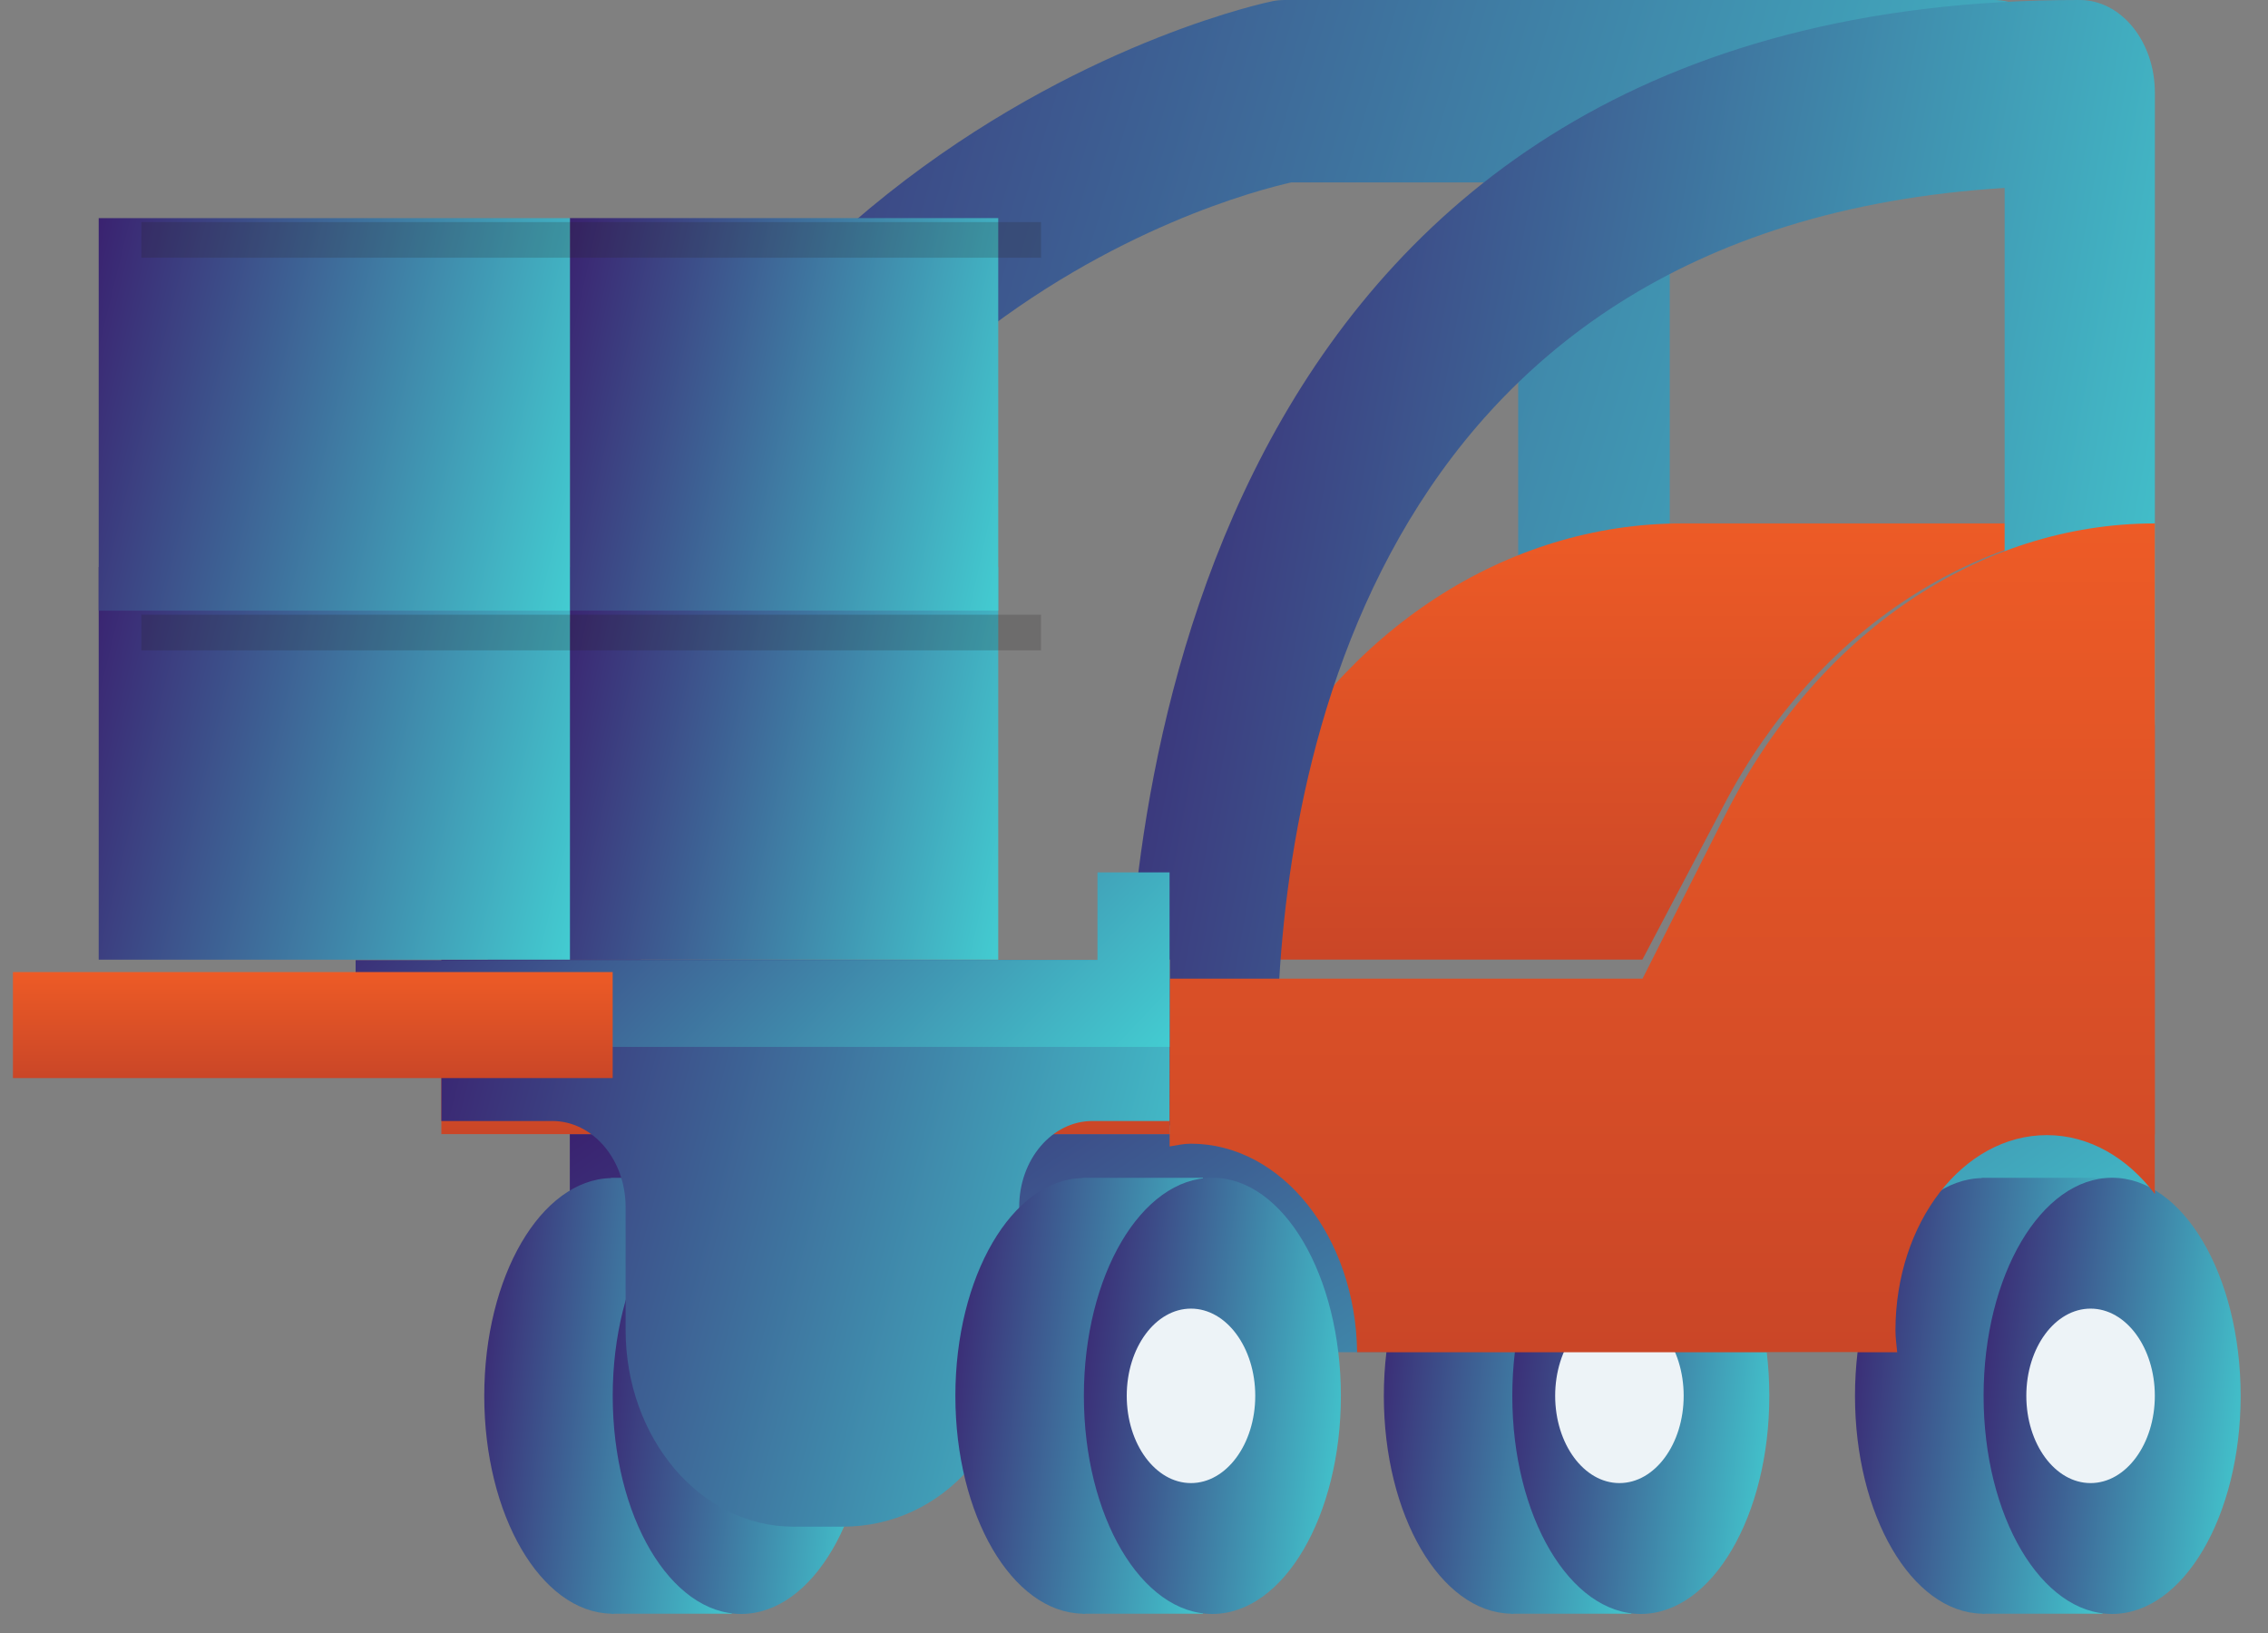 <svg width="50" height="36" viewBox="0 0 50 36" fill="none" xmlns="http://www.w3.org/2000/svg">
<rect x="0" y="0" width="50" height="36" fill="#808080" stroke="none"/>
<g clip-path="url(#clip0_110_5950)">
<path d="M43.949 0C44.871 0 45.62 0.901 45.62 2.01C45.62 3.12 44.871 4.021 43.949 4.021H36.811V15.588C36.811 16.699 36.063 17.598 35.14 17.598C34.218 17.598 33.469 16.699 33.469 15.588V4.021H28.47C27.074 4.333 15.384 7.39 14.006 22.253C13.912 23.281 13.188 24.041 12.349 24.041C12.287 24.041 12.223 24.037 12.161 24.029C11.244 23.905 10.584 22.911 10.686 21.807C12.405 3.253 27.904 0.055 28.059 0.025C28.147 0.008 28.236 0 28.324 0H43.949Z" fill="url(#paint0_linear_110_5950)"/>
<path d="M12.562 29.81H47.506V25.002H12.562V29.81Z" fill="url(#paint1_linear_110_5950)"/>
<path d="M36.208 21.155L38.027 17.706C40.047 13.875 43.637 11.539 47.507 11.539H37.084C33.216 11.539 29.624 13.875 27.604 17.706L25.785 21.155H36.208Z" fill="url(#paint2_linear_110_5950)"/>
<path d="M16.133 32.571C16.265 32.014 16.342 31.409 16.342 30.773C16.342 30.135 16.265 29.529 16.133 28.973V25.965H13.514C13.512 25.965 13.511 25.964 13.509 25.964C13.508 25.964 13.506 25.965 13.504 25.965H13.47V25.971C11.924 26.007 10.676 28.139 10.676 30.773C10.676 33.405 11.924 35.537 13.47 35.574V35.575H13.475C13.487 35.575 13.497 35.58 13.509 35.58C13.52 35.58 13.531 35.575 13.543 35.575H16.133V32.571Z" fill="url(#paint3_linear_110_5950)"/>
<path d="M16.341 25.964C17.906 25.964 19.174 28.116 19.174 30.773C19.174 33.428 17.906 35.58 16.341 35.58C14.777 35.58 13.508 33.428 13.508 30.773C13.508 28.116 14.777 25.964 16.341 25.964Z" fill="url(#paint4_linear_110_5950)"/>
<path d="M15.87 28.849C16.652 28.849 17.286 29.709 17.286 30.771C17.286 31.833 16.652 32.695 15.87 32.695C15.088 32.695 14.453 31.833 14.453 30.771C14.453 29.709 15.088 28.849 15.87 28.849Z" fill="#FEFEFE"/>
<path d="M45.85 0C45.846 0 45.84 0.002 45.836 0.002C45.831 0.002 45.826 0 45.821 0C26.596 0 24.901 17.55 24.84 22.929C24.827 24.059 25.558 24.987 26.473 25.002H26.497C27.4 25.002 28.139 24.106 28.152 22.988C28.214 17.507 29.943 5.025 44.194 4.143V15.85C44.194 16.98 44.936 17.895 45.85 17.895C46.764 17.895 47.506 16.98 47.506 15.85V2.044C47.506 0.916 46.764 0 45.85 0Z" fill="url(#paint5_linear_110_5950)"/>
<path d="M46.352 32.571C46.484 32.014 46.561 31.409 46.561 30.773C46.561 30.135 46.484 29.529 46.352 28.973V25.965H43.733C43.731 25.965 43.729 25.964 43.728 25.964C43.726 25.964 43.725 25.965 43.722 25.965H43.689V25.971C42.143 26.007 40.895 28.139 40.895 30.773C40.895 33.405 42.143 35.537 43.689 35.574V35.575H43.694C43.706 35.575 43.716 35.58 43.728 35.58C43.739 35.58 43.75 35.575 43.761 35.575H46.352V32.571Z" fill="url(#paint6_linear_110_5950)"/>
<path d="M46.564 25.964C48.128 25.964 49.397 28.116 49.397 30.773C49.397 33.428 48.128 35.58 46.564 35.58C44.999 35.58 43.73 33.428 43.73 30.773C43.73 28.116 44.999 25.964 46.564 25.964Z" fill="url(#paint7_linear_110_5950)"/>
<path d="M46.089 28.849C46.871 28.849 47.505 29.709 47.505 30.771C47.505 31.833 46.871 32.695 46.089 32.695C45.306 32.695 44.672 31.833 44.672 30.771C44.672 29.709 45.306 28.849 46.089 28.849Z" fill="#EDF3F7"/>
<path d="M35.965 32.571C36.097 32.014 36.174 31.409 36.174 30.773C36.174 30.135 36.097 29.529 35.965 28.973V25.965H33.346C33.344 25.965 33.343 25.964 33.341 25.964C33.34 25.964 33.338 25.965 33.336 25.965H33.302V25.971C31.756 26.007 30.508 28.139 30.508 30.773C30.508 33.405 31.756 35.537 33.302 35.574V35.575H33.307C33.319 35.575 33.329 35.58 33.341 35.58C33.352 35.58 33.363 35.575 33.375 35.575H35.965V32.571Z" fill="url(#paint8_linear_110_5950)"/>
<path d="M36.173 25.964C37.738 25.964 39.006 28.116 39.006 30.773C39.006 33.428 37.738 35.58 36.173 35.58C34.609 35.58 33.34 33.428 33.34 30.773C33.34 28.116 34.609 25.964 36.173 25.964Z" fill="url(#paint9_linear_110_5950)"/>
<path d="M35.702 28.849C36.484 28.849 37.118 29.709 37.118 30.771C37.118 31.833 36.484 32.695 35.702 32.695C34.92 32.695 34.285 31.833 34.285 30.771C34.285 29.709 34.92 28.849 35.702 28.849Z" fill="#EDF3F7"/>
<path d="M9.73 25.002H25.786V21.155H9.73V25.002Z" fill="url(#paint10_linear_110_5950)"/>
<path d="M9.73 21.155V24.713H12.176C13.068 24.713 13.792 25.562 13.792 26.61V29.315C13.792 31.713 15.448 33.656 17.491 33.656H18.576C20.813 33.656 22.469 31.713 22.469 29.315V26.609C22.469 25.561 23.192 24.713 24.084 24.713H25.786V21.155H9.73Z" fill="url(#paint11_linear_110_5950)"/>
<path d="M26.52 32.571C26.652 32.014 26.729 31.409 26.729 30.773C26.729 30.135 26.652 29.529 26.52 28.973V25.965H23.901C23.899 25.965 23.897 25.964 23.896 25.964C23.894 25.964 23.893 25.965 23.89 25.965H23.857V25.971C22.311 26.007 21.062 28.139 21.062 30.773C21.062 33.405 22.311 35.537 23.857 35.574V35.575H23.861C23.873 35.575 23.884 35.58 23.896 35.58C23.907 35.58 23.918 35.575 23.929 35.575H26.52V32.571Z" fill="url(#paint12_linear_110_5950)"/>
<path d="M26.728 25.964C28.292 25.964 29.561 28.116 29.561 30.773C29.561 33.428 28.292 35.58 26.728 35.58C25.163 35.58 23.895 33.428 23.895 30.773C23.895 28.116 25.163 25.964 26.728 25.964Z" fill="url(#paint13_linear_110_5950)"/>
<path d="M26.256 28.849C27.038 28.849 27.673 29.709 27.673 30.771C27.673 31.833 27.038 32.695 26.256 32.695C25.474 32.695 24.84 31.833 24.84 30.771C24.84 29.709 25.474 28.849 26.256 28.849Z" fill="#EDF3F7"/>
<path d="M38.03 17.975L36.211 21.575H25.793L25.785 25.274C25.939 25.248 26.093 25.213 26.253 25.213C28.26 25.213 29.886 27.265 29.919 29.81H37.088H41.825C41.811 29.651 41.787 29.496 41.787 29.332C41.787 26.953 43.281 25.024 45.124 25.024C46.059 25.024 46.901 25.523 47.507 26.324V11.539C43.639 11.539 40.049 13.976 38.03 17.975Z" fill="url(#paint14_linear_110_5950)"/>
<path d="M24.195 19.232V21.167H7.84V23.079H24.195H25.784V21.167V19.232H24.195Z" fill="url(#paint15_linear_110_5950)"/>
<path d="M0.285 23.767H13.507V21.429H0.285V23.767Z" fill="url(#paint16_linear_110_5950)"/>
<path d="M12.562 21.156H22.007V12.501H12.562V21.156Z" fill="url(#paint17_linear_110_5950)"/>
<path d="M2.176 21.156H12.565V12.501H2.176V21.156Z" fill="url(#paint18_linear_110_5950)"/>
<path d="M12.562 13.462H22.007V4.808H12.562V13.462Z" fill="url(#paint19_linear_110_5950)"/>
<path d="M2.176 13.463H12.565V4.809H2.176V13.463Z" fill="url(#paint20_linear_110_5950)"/>
<path opacity="0.2" d="M3.117 14.337H22.95V13.551H3.117V14.337Z" fill="#231F20"/>
<path opacity="0.2" d="M3.117 5.682H22.95V4.896H3.117V5.682Z" fill="#231F20"/>
</g>
<defs>
<linearGradient id="paint0_linear_110_5950" x1="10.676" y1="0" x2="49.347" y2="11.433" gradientUnits="userSpaceOnUse">
<stop stop-color="#3A2270"/>
<stop offset="1" stop-color="#43CCD1"/>
</linearGradient>
<linearGradient id="paint1_linear_110_5950" x1="12.562" y1="25.002" x2="25.765" y2="44.518" gradientUnits="userSpaceOnUse">
<stop stop-color="#3A2270"/>
<stop offset="1" stop-color="#43CCD1"/>
</linearGradient>
<linearGradient id="paint2_linear_110_5950" x1="36.634" y1="11.528" x2="36.634" y2="21.144" gradientUnits="userSpaceOnUse">
<stop stop-color="#ED5B26"/>
<stop offset="1" stop-color="#CA4627"/>
</linearGradient>
<linearGradient id="paint3_linear_110_5950" x1="10.676" y1="25.964" x2="17.398" y2="26.77" gradientUnits="userSpaceOnUse">
<stop stop-color="#3A2270"/>
<stop offset="1" stop-color="#43CCD1"/>
</linearGradient>
<linearGradient id="paint4_linear_110_5950" x1="13.508" y1="25.964" x2="20.23" y2="26.77" gradientUnits="userSpaceOnUse">
<stop stop-color="#3A2270"/>
<stop offset="1" stop-color="#43CCD1"/>
</linearGradient>
<linearGradient id="paint5_linear_110_5950" x1="24.84" y1="0" x2="51.22" y2="4.864" gradientUnits="userSpaceOnUse">
<stop stop-color="#3A2270"/>
<stop offset="1" stop-color="#43CCD1"/>
</linearGradient>
<linearGradient id="paint6_linear_110_5950" x1="40.895" y1="25.964" x2="47.617" y2="26.77" gradientUnits="userSpaceOnUse">
<stop stop-color="#3A2270"/>
<stop offset="1" stop-color="#43CCD1"/>
</linearGradient>
<linearGradient id="paint7_linear_110_5950" x1="43.73" y1="25.964" x2="50.453" y2="26.77" gradientUnits="userSpaceOnUse">
<stop stop-color="#3A2270"/>
<stop offset="1" stop-color="#43CCD1"/>
</linearGradient>
<linearGradient id="paint8_linear_110_5950" x1="30.508" y1="25.964" x2="37.23" y2="26.77" gradientUnits="userSpaceOnUse">
<stop stop-color="#3A2270"/>
<stop offset="1" stop-color="#43CCD1"/>
</linearGradient>
<linearGradient id="paint9_linear_110_5950" x1="33.34" y1="25.964" x2="40.062" y2="26.77" gradientUnits="userSpaceOnUse">
<stop stop-color="#3A2270"/>
<stop offset="1" stop-color="#43CCD1"/>
</linearGradient>
<linearGradient id="paint10_linear_110_5950" x1="17.749" y1="21.151" x2="17.749" y2="24.997" gradientUnits="userSpaceOnUse">
<stop stop-color="#ED5B26"/>
<stop offset="1" stop-color="#CA4627"/>
</linearGradient>
<linearGradient id="paint11_linear_110_5950" x1="9.73" y1="21.155" x2="27.817" y2="25.88" gradientUnits="userSpaceOnUse">
<stop stop-color="#3A2270"/>
<stop offset="1" stop-color="#43CCD1"/>
</linearGradient>
<linearGradient id="paint12_linear_110_5950" x1="21.062" y1="25.964" x2="27.785" y2="26.77" gradientUnits="userSpaceOnUse">
<stop stop-color="#3A2270"/>
<stop offset="1" stop-color="#43CCD1"/>
</linearGradient>
<linearGradient id="paint13_linear_110_5950" x1="23.895" y1="25.964" x2="30.617" y2="26.77" gradientUnits="userSpaceOnUse">
<stop stop-color="#3A2270"/>
<stop offset="1" stop-color="#43CCD1"/>
</linearGradient>
<linearGradient id="paint14_linear_110_5950" x1="36.634" y1="11.518" x2="36.634" y2="29.788" gradientUnits="userSpaceOnUse">
<stop stop-color="#ED5B26"/>
<stop offset="1" stop-color="#CA4627"/>
</linearGradient>
<linearGradient id="paint15_linear_110_5950" x1="7.84" y1="19.232" x2="19.203" y2="30.015" gradientUnits="userSpaceOnUse">
<stop stop-color="#3A2270"/>
<stop offset="1" stop-color="#43CCD1"/>
</linearGradient>
<linearGradient id="paint16_linear_110_5950" x1="6.889" y1="21.426" x2="6.889" y2="23.764" gradientUnits="userSpaceOnUse">
<stop stop-color="#ED5B26"/>
<stop offset="1" stop-color="#CA4627"/>
</linearGradient>
<linearGradient id="paint17_linear_110_5950" x1="12.562" y1="12.501" x2="23.394" y2="14.905" gradientUnits="userSpaceOnUse">
<stop stop-color="#3A2270"/>
<stop offset="1" stop-color="#43CCD1"/>
</linearGradient>
<linearGradient id="paint18_linear_110_5950" x1="2.176" y1="12.501" x2="13.974" y2="15.382" gradientUnits="userSpaceOnUse">
<stop stop-color="#3A2270"/>
<stop offset="1" stop-color="#43CCD1"/>
</linearGradient>
<linearGradient id="paint19_linear_110_5950" x1="12.562" y1="4.808" x2="23.394" y2="7.212" gradientUnits="userSpaceOnUse">
<stop stop-color="#3A2270"/>
<stop offset="1" stop-color="#43CCD1"/>
</linearGradient>
<linearGradient id="paint20_linear_110_5950" x1="2.176" y1="4.809" x2="13.974" y2="7.689" gradientUnits="userSpaceOnUse">
<stop stop-color="#3A2270"/>
<stop offset="1" stop-color="#43CCD1"/>
</linearGradient>
<clipPath id="clip0_110_5950">
<rect width="49.11" height="35.58" fill="white" transform="translate(0.285)"/>
</clipPath>
</defs>
</svg>
